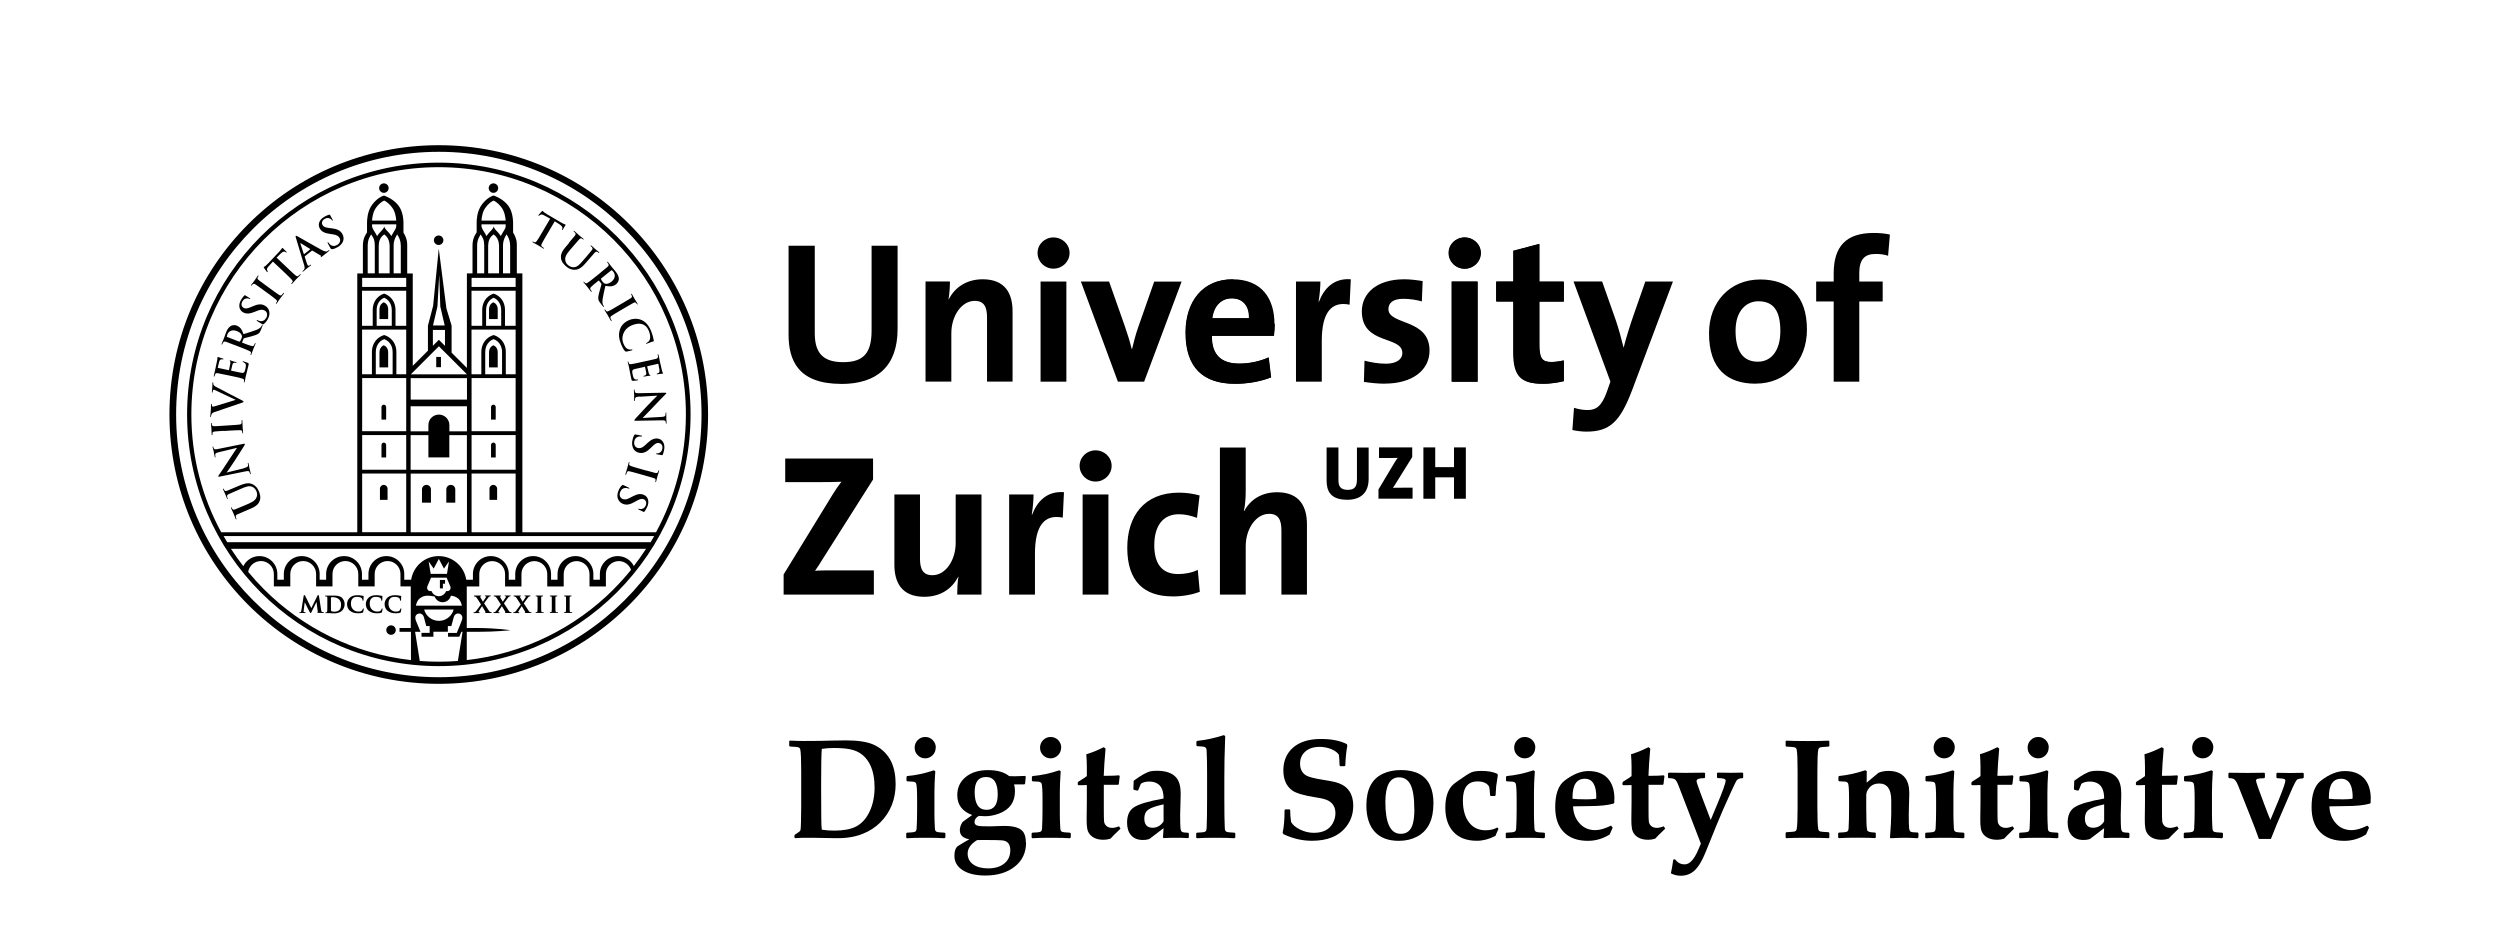 <?xml version="1.0" encoding="UTF-8"?><svg id="Ebene_1" xmlns="http://www.w3.org/2000/svg" viewBox="0 0 374 140"><path d="m133.99,117.23c0,2.33-.76,4.26-2.28,5.79-.74.75-1.64,1.33-2.7,1.74-1.13.45-2.46.66-3.97.63l-3.64-.06c-.99-.01-1.81,0-2.45.06l-.1-.1v-.29l.05-.12c.51-.32.78-.53.82-.61.06-.12.1-.58.11-1.37l.03-2.31v-5.23c0-1.64-.04-2.7-.13-3.2-.03-.2-.15-.33-.35-.38-.1-.03-.5-.06-1.21-.1l-.1-.1v-.7l.1-.09c.73.04,1.42.06,2.08.06,1.6,0,3.04-.02,4.33-.06.64-.02,1.28-.03,1.93-.03,1.79,0,3.16.2,4.11.61,1.04.45,1.86,1.15,2.45,2.1.6.98.91,2.24.91,3.76Zm-3.16.5c0-1.9-.46-3.37-1.38-4.39-.48-.54-1.08-.91-1.8-1.13-.69-.21-1.65-.31-2.88-.31-.64,0-1.25.04-1.83.13-.07.77-.1,2.63-.1,5.59l.02,4.5c0,1,.03,1.67.08,2,.6.1,1.22.14,1.86.14,1.37,0,2.45-.2,3.24-.6.85-.43,1.53-1.17,2.03-2.21.52-1.07.77-2.32.77-3.73Z"/><path d="m141.4,125.3l-.1.1c-.65-.05-1.59-.07-2.82-.07s-2.17.02-2.81.07l-.1-.1v-.63l.1-.1c.66-.02,1.07-.07,1.23-.15.14-.06.21-.23.23-.5.05-.89.07-1.85.07-2.88v-1.47c0-1.33-.05-2.12-.15-2.37-.06-.14-.2-.22-.44-.26-.08-.01-.38-.03-.9-.05l-.1-.1v-.58l.1-.11c1.32-.12,2.65-.4,3.99-.86l.22.13c-.09,1.25-.13,2.31-.13,3.17v3.29c0,.5.02,1.2.07,2.09.01.27.09.43.23.5.16.08.57.13,1.23.15l.11.1v.63Zm-1.42-13.45c0,.44-.15.82-.46,1.13-.31.31-.68.47-1.11.47s-.81-.16-1.12-.47c-.31-.31-.46-.69-.46-1.13s.16-.83.47-1.14c.31-.31.69-.46,1.12-.46s.8.15,1.11.46c.31.31.47.69.47,1.14Z"/><path d="m153.5,126.04c0,1.51-.56,2.71-1.69,3.6-1.12.89-2.59,1.34-4.41,1.34-1.42,0-2.55-.27-3.38-.8-.83-.53-1.24-1.25-1.24-2.15,0-.61.13-1.06.4-1.37.03-.04.39-.26,1.09-.68.34-.2.58-.34.74-.42-.95-.17-1.42-.62-1.42-1.37,0-.4.14-.8.41-1.22.02-.03.21-.17.56-.41.17-.12.46-.33.88-.63-1.48-.54-2.23-1.53-2.23-2.98,0-1.12.42-2.02,1.26-2.71s1.96-1.03,3.35-1.03,2.4.3,3.16.9c.43.02.71.03.83.02.34-.01.85-.03,1.53-.05l.12.11-.11,1.06-.11.1h-1.53c.09.33.13.67.13,1.01,0,1.64-.79,2.75-2.38,3.35-.71.27-1.42.4-2.11.4-.23,0-.54-.02-.91-.05-.43.23-.65.54-.65.92,0,.35.25.55.75.6.29.03.77.04,1.44.04.21,0,.58,0,1.11-.03.53-.02.92-.03,1.17-.03,1.55,0,2.52.34,2.9,1.03.21.37.31.85.31,1.44Zm-2.36,1.18c0-.75-.26-1.22-.78-1.41-.22-.08-.66-.13-1.32-.13l-1.96-.02c-.22,0-.52,0-.91.02-.94.58-1.41,1.25-1.41,2.01,0,.69.28,1.24.83,1.63s1.3.59,2.24.59c1,0,1.81-.24,2.41-.73.6-.48.9-1.14.9-1.96Zm-1.88-8.38c0-1.73-.58-2.6-1.74-2.6s-1.71.75-1.71,2.25c0,1.77.59,2.66,1.78,2.66,1.11,0,1.67-.77,1.67-2.31Z"/><path d="m160.16,125.3l-.1.1c-.65-.05-1.59-.07-2.82-.07s-2.17.02-2.81.07l-.1-.1v-.63l.1-.1c.66-.02,1.07-.07,1.23-.15.14-.06.21-.23.23-.5.05-.89.07-1.85.07-2.88v-1.47c0-1.33-.05-2.12-.15-2.37-.06-.14-.2-.22-.44-.26-.08-.01-.38-.03-.9-.05l-.1-.1v-.58l.1-.11c1.32-.12,2.65-.4,3.99-.86l.22.13c-.09,1.25-.13,2.31-.13,3.17v3.29c0,.5.02,1.2.07,2.09.01.27.09.43.23.5.16.08.57.13,1.23.15l.11.1v.63Zm-1.42-13.45c0,.44-.15.82-.46,1.13-.31.31-.68.47-1.11.47s-.81-.16-1.12-.47c-.31-.31-.46-.69-.46-1.13s.16-.83.47-1.14c.31-.31.69-.46,1.12-.46s.8.15,1.11.46c.31.31.47.69.47,1.14Z"/><path d="m167.61,123.98c-.05.06-.2.2-.44.43-.41.38-.75.74-1.04,1.05-.34.11-.68.17-1.02.17-.96,0-1.65-.28-2.09-.83-.19-.24-.31-.52-.37-.83-.07-.38-.1-.87-.09-1.48l.03-2.46v-2.58h-.28l-.55.02h-.42l-.11-.09v-.27l.08-.16c.12-.08.32-.21.58-.37.31-.19.54-.35.7-.48v-1.4c0-.58-.03-1.2-.08-1.86.52-.16.93-.31,1.25-.44.32-.13.77-.33,1.36-.62l.27.21c-.08.85-.14,1.62-.18,2.29l-.09,1.78h.34c.75,0,1.4-.02,1.94-.07l.11.11-.14,1.21-.1.1h-2.14v3.49c0,1.12.01,1.78.04,1.98.03.29.16.52.37.7.21.18.49.27.85.27.28,0,.62-.08,1.02-.23l.23.37Z"/><path d="m177.85,125.27l-.11.11c-.58-.04-1.24-.05-1.99-.05-.58,0-1.14.02-1.68.05l-.09-.11.09-1.38-2,1.53c-.16.12-.39.19-.68.22-.12.01-.25.02-.41.02-.76,0-1.35-.23-1.76-.69s-.61-1.1-.61-1.91c0-1.07.34-1.83,1.02-2.28.74-.49,2.22-.93,4.44-1.32,0-1.09-.29-1.82-.87-2.2-.35-.23-.77-.34-1.26-.34-.54,0-.96.11-1.27.33l-.39.96-.13.07-.53-.12-.07-.14.05-1.22c1.13-.84,1.99-1.31,2.56-1.42.24-.05.55-.07.94-.07,1.35,0,2.32.35,2.9,1.06.42.52.63,1.31.63,2.37,0,.26-.01.68-.03,1.26-.03.96-.05,1.6-.05,1.93,0,1.04.02,1.7.05,1.98.03.29.11.47.24.54.13.08.43.12.91.13l.1.11v.58Zm-3.78-2.4v-2.54c-1.13.25-1.9.51-2.29.8-.4.29-.59.72-.59,1.3,0,.93.41,1.4,1.23,1.4.69,0,1.25-.32,1.66-.97Z"/><path d="m184.78,125.3l-.1.1c-.65-.05-1.59-.07-2.82-.07s-2.17.02-2.81.07l-.1-.1v-.63l.1-.1c.66-.02,1.07-.07,1.23-.15.14-.06.21-.23.23-.5.05-.89.07-2.46.07-4.69v-3.45c0-1.44-.02-2.61-.07-3.5-.01-.25-.09-.42-.23-.5-.14-.08-.54-.13-1.2-.15l-.1-.11v-.57l.1-.11c1.33-.14,2.66-.43,3.99-.86l.22.12c0,.19-.01.53-.03,1.02-.07,1.64-.1,3.46-.1,5.45v2.66c0,2.23.02,3.8.07,4.69.01.27.09.43.23.5.16.08.57.13,1.23.15l.11.1v.63Z"/><path d="m202.44,120.57c0,1.13-.32,2.13-.97,3-.56.76-1.3,1.33-2.22,1.7-.84.34-1.84.51-3,.51-1.44,0-2.86-.33-4.25-.99l-.12-.23c.19-.79.29-1.91.29-3.37l.1-.1h.66l.09.1v.24c0,.38.04.89.12,1.53.25.44.69.82,1.33,1.13.67.33,1.36.5,2.08.5,1.36,0,2.3-.47,2.83-1.42.27-.49.4-.99.4-1.52,0-.88-.37-1.51-1.1-1.89-.36-.19-.95-.34-1.76-.46-1.83-.28-3.04-.64-3.62-1.06-.87-.65-1.31-1.65-1.31-3s.47-2.53,1.42-3.37c1-.88,2.4-1.32,4.18-1.32,1.61,0,2.91.26,3.9.77l.07.25c-.16.82-.26,1.8-.3,2.95l-.11.1h-.65l-.1-.1c-.02-.83-.06-1.36-.1-1.61-.21-.32-.58-.6-1.11-.83-.56-.23-1.15-.35-1.76-.35-.92,0-1.65.24-2.19.73-.5.46-.75,1.05-.75,1.78,0,.79.29,1.37.86,1.74.37.24,1.25.47,2.63.69.14.02.55.09,1.21.21.41.07.78.17,1.12.3.69.26,1.22.66,1.57,1.2.38.58.57,1.31.57,2.19Z"/><path d="m214.44,120.22c0,2.43-.82,4.08-2.45,4.94-.8.42-1.71.63-2.73.63-1.58,0-2.79-.46-3.61-1.37s-1.24-2.22-1.24-3.93c0-2.36.8-3.93,2.41-4.71.79-.38,1.71-.58,2.75-.58,2.19,0,3.65.76,4.36,2.28.34.73.52,1.64.52,2.74Zm-2.86.85c0-1.71-.19-2.94-.56-3.67-.37-.74-.95-1.11-1.72-1.11-1.37,0-2.05,1.23-2.05,3.7,0,3.17.77,4.75,2.3,4.75.96,0,1.56-.53,1.83-1.58.14-.55.21-1.25.21-2.09Z"/><path d="m224.16,124.03l-.45,1.02c-.93.49-1.86.73-2.76.73-1.53,0-2.7-.44-3.51-1.32-.81-.88-1.22-2.09-1.22-3.62,0-1.42.31-2.49.94-3.23.17-.21.5-.48.98-.81.99-.7,1.65-1.12,1.99-1.26.33-.14.84-.21,1.53-.21.93,0,1.71.14,2.32.42l.1.19c0,.09-.06.41-.14.96l-.11.7c-.02.12-.05.58-.09,1.38l-.1.1h-.62l-.1-.1c-.04-.61-.09-1.04-.14-1.28-.3-.54-.88-.8-1.74-.8-1.46,0-2.19.94-2.19,2.83,0,1.37.29,2.46.88,3.25.6.82,1.44,1.23,2.53,1.23.66,0,1.24-.14,1.74-.42l.2.24Z"/><path d="m231.09,125.3l-.1.1c-.65-.05-1.59-.07-2.82-.07s-2.17.02-2.81.07l-.1-.1v-.63l.1-.1c.66-.02,1.07-.07,1.23-.15.14-.06.21-.23.23-.5.05-.89.07-1.85.07-2.88v-1.47c0-1.33-.05-2.12-.15-2.37-.06-.14-.2-.22-.44-.26-.08-.01-.38-.03-.9-.05l-.1-.1v-.58l.1-.11c1.32-.12,2.65-.4,3.99-.86l.22.13c-.09,1.25-.13,2.31-.13,3.17v3.29c0,.5.02,1.2.07,2.09.01.27.09.43.23.5.16.08.57.13,1.23.15l.11.1v.63Zm-1.42-13.45c0,.44-.16.82-.46,1.13-.31.31-.68.47-1.11.47s-.81-.16-1.12-.47c-.31-.31-.46-.69-.46-1.13s.16-.83.47-1.14c.31-.31.69-.46,1.12-.46s.79.15,1.11.46c.31.31.47.69.47,1.14Z"/><path d="m241.5,119.55c0,.12,0,.29,0,.53l-.11.14c-.91.25-2.11.37-3.61.37-.27,0-.67,0-1.22.02s-.95.02-1.23.02c.04,1.01.35,1.84.94,2.5.61.71,1.41,1.06,2.39,1.06.66,0,1.44-.23,2.35-.68l.25.3-.45,1.02c-1,.64-2.09.96-3.27.96-1.55,0-2.75-.44-3.6-1.31-.86-.87-1.28-2.12-1.28-3.73,0-1.92.46-3.23,1.37-3.94,1.26-.98,2.46-1.46,3.6-1.46,1.23,0,2.18.35,2.86,1.06.69.73,1.03,1.78,1.03,3.14Zm-2.69-.27c0-1.86-.58-2.78-1.73-2.78-1.22,0-1.83.92-1.83,2.76v.23c.4.06,1.11.09,2.12.09.53,0,1-.03,1.42-.09,0-.1,0-.17,0-.21Z"/><path d="m249.1,123.98c-.05.06-.2.2-.44.43-.41.38-.75.74-1.04,1.05-.34.11-.68.17-1.02.17-.96,0-1.65-.28-2.09-.83-.19-.24-.31-.52-.37-.83-.07-.38-.1-.87-.09-1.48l.03-2.46v-2.58h-.28l-.55.02h-.42l-.11-.09v-.27l.08-.16c.12-.08.32-.21.58-.37.31-.19.54-.35.7-.48v-1.4c0-.58-.03-1.2-.08-1.86.51-.16.93-.31,1.25-.44s.77-.33,1.36-.62l.27.21c-.08.85-.14,1.62-.18,2.29l-.09,1.78h.34c.75,0,1.39-.02,1.94-.07l.11.11-.14,1.21-.1.1h-2.14v3.49c0,1.12.01,1.78.04,1.98.04.29.16.52.37.7s.49.27.85.27c.28,0,.62-.08,1.02-.23l.23.37Z"/><path d="m260.78,116.33l-.09.09c-.45,0-.76.13-.93.39-.09.15-.33.66-.73,1.51-.9,1.96-1.65,3.67-2.24,5.13l-1.66,4.1c-.51,1.27-1.07,2.17-1.66,2.71-.56.5-1.24.75-2.04.75-.51,0-1-.12-1.47-.36.12-.49.24-1.17.36-2.05l.27-.05c.36.51.84.76,1.45.76.72,0,1.38-.71,1.99-2.11l.42-.99-3.34-8.68c-.19-.5-.37-.81-.53-.93-.16-.12-.48-.18-.95-.19l-.1-.1v-.62l.11-.1c.44.02,1.28.03,2.53.03,1.16,0,2.09-.01,2.81-.03l.1.1v.62l-.1.1c-.78,0-1.17.14-1.17.42,0,.12.03.28.1.45.11.32.28.79.5,1.41l1.51,3.98.91-2.18c.89-2.12,1.33-3.36,1.33-3.72,0-.25-.4-.37-1.2-.37l-.1-.1v-.62l.11-.1c.4.02,1.07.03,2.02.03.54,0,1.1-.01,1.68-.03l.11.1v.63Z"/><path d="m273.67,125.29l-.09.1c-.69-.04-1.75-.06-3.19-.06s-2.49.02-3.17.06l-.09-.1v-.69l.1-.1c.7-.04,1.1-.08,1.21-.1.2-.05.32-.18.35-.38.09-.5.13-1.56.13-3.2v-5.45c0-1.64-.04-2.7-.13-3.2-.04-.2-.15-.33-.35-.38-.1-.03-.51-.06-1.21-.1l-.1-.1v-.7l.1-.09c.66.04,1.72.06,3.17.06s2.5-.02,3.17-.06l.1.09v.7l-.1.1c-.7.04-1.1.08-1.21.1-.2.06-.32.18-.35.38-.09.5-.13,1.56-.13,3.2v5.45c0,1.64.04,2.7.13,3.2.03.2.15.33.35.38.1.03.5.06,1.21.1l.1.1v.69Z"/><path d="m286.96,125.29l-.1.11c-.76-.05-1.39-.07-1.92-.07-.48,0-1.18.02-2.1.07l-.1-.1c.12-1.53.19-2.71.19-3.55v-2.02c0-1.68-.61-2.52-1.81-2.52-.63,0-1.13.22-1.48.65-.3.36-.45.73-.45,1.1v1.93c0,1.78.04,2.87.13,3.28.05.24.45.37,1.2.38l.1.1v.63l-.1.1c-.58-.04-1.46-.06-2.62-.06-1.23,0-2.17.02-2.81.07l-.1-.1v-.63l.1-.1c.66-.02,1.07-.07,1.23-.15.14-.06.21-.23.23-.5.05-.89.07-1.85.07-2.88v-1.47c0-1.37-.05-2.17-.15-2.37-.07-.14-.22-.22-.44-.26-.08-.01-.38-.03-.9-.05l-.1-.1v-.58l.1-.11c1.24-.12,2.54-.4,3.91-.86l.23.13-.02,1.73,1.77-1.48c.45-.19.95-.28,1.5-.28,1.09,0,1.91.33,2.45.99.44.54.66,1.32.66,2.36,0,.12-.01.59-.04,1.43-.03.84-.04,1.44-.04,1.79,0,1.04.02,1.7.05,1.98s.11.47.24.54c.12.08.48.12,1.07.13l.09.1v.61Z"/><path d="m293.84,125.3l-.1.1c-.65-.05-1.59-.07-2.82-.07s-2.17.02-2.81.07l-.1-.1v-.63l.1-.1c.66-.02,1.07-.07,1.23-.15.14-.06.21-.23.23-.5.05-.89.07-1.85.07-2.88v-1.47c0-1.33-.05-2.12-.15-2.37-.06-.14-.2-.22-.44-.26-.08-.01-.38-.03-.9-.05l-.1-.1v-.58l.1-.11c1.32-.12,2.65-.4,3.99-.86l.22.13c-.09,1.25-.13,2.31-.13,3.17v3.29c0,.5.02,1.2.07,2.09.01.27.09.43.23.5.16.08.57.13,1.23.15l.11.1v.63Zm-1.42-13.45c0,.44-.16.82-.46,1.13-.31.31-.68.47-1.11.47s-.81-.16-1.12-.47c-.31-.31-.46-.69-.46-1.13s.16-.83.47-1.14c.31-.31.69-.46,1.12-.46s.79.15,1.11.46c.31.31.47.69.47,1.14Z"/><path d="m301.3,123.98c-.05.06-.2.2-.44.43-.41.38-.75.74-1.04,1.05-.34.11-.68.17-1.02.17-.96,0-1.65-.28-2.09-.83-.19-.24-.31-.52-.37-.83-.07-.38-.1-.87-.09-1.48l.03-2.46v-2.58h-.28l-.55.02h-.42l-.11-.09v-.27l.08-.16c.12-.08.32-.21.58-.37.31-.19.54-.35.7-.48v-1.4c0-.58-.03-1.2-.08-1.86.51-.16.93-.31,1.25-.44s.77-.33,1.36-.62l.27.21c-.08.85-.14,1.62-.18,2.29l-.09,1.78h.34c.75,0,1.39-.02,1.94-.07l.11.11-.14,1.21-.1.1h-2.14v3.49c0,1.12.01,1.78.04,1.98.04.29.16.52.37.7s.49.27.85.27c.28,0,.62-.08,1.02-.23l.23.37Z"/><path d="m307.9,125.3l-.1.1c-.65-.05-1.59-.07-2.82-.07s-2.17.02-2.81.07l-.1-.1v-.63l.1-.1c.66-.02,1.07-.07,1.23-.15.14-.06.21-.23.23-.5.05-.89.07-1.85.07-2.88v-1.47c0-1.33-.05-2.12-.15-2.37-.06-.14-.2-.22-.44-.26-.08-.01-.38-.03-.9-.05l-.1-.1v-.58l.1-.11c1.32-.12,2.65-.4,3.99-.86l.22.13c-.09,1.25-.13,2.31-.13,3.17v3.29c0,.5.02,1.2.07,2.09.01.27.09.43.23.5.16.08.57.13,1.23.15l.11.1v.63Zm-1.42-13.45c0,.44-.16.82-.46,1.13-.31.31-.68.47-1.11.47s-.81-.16-1.12-.47c-.31-.31-.46-.69-.46-1.13s.16-.83.47-1.14c.31-.31.69-.46,1.12-.46s.79.15,1.11.46c.31.31.47.69.47,1.14Z"/><path d="m318.56,125.27l-.11.11c-.58-.04-1.24-.05-1.99-.05-.58,0-1.14.02-1.68.05l-.09-.11.09-1.38-2,1.53c-.16.12-.38.19-.68.22-.12.01-.25.02-.41.02-.76,0-1.35-.23-1.76-.69-.41-.46-.61-1.1-.61-1.91,0-1.07.34-1.83,1.02-2.28.73-.49,2.22-.93,4.44-1.32,0-1.09-.29-1.82-.87-2.2-.35-.23-.77-.34-1.26-.34-.54,0-.96.11-1.27.33l-.39.96-.13.07-.53-.12-.07-.14.05-1.22c1.13-.84,1.99-1.31,2.56-1.42.24-.05.55-.07.94-.07,1.35,0,2.32.35,2.9,1.06.42.52.63,1.31.63,2.37,0,.26,0,.68-.03,1.26-.03.96-.05,1.6-.05,1.93,0,1.04.02,1.7.05,1.98.04.29.12.47.24.54.13.08.43.12.91.13l.1.11v.58Zm-3.78-2.4v-2.54c-1.13.25-1.9.51-2.29.8-.39.29-.59.72-.59,1.3,0,.93.41,1.4,1.23,1.4.69,0,1.25-.32,1.66-.97Z"/><path d="m325.91,123.98c-.05.06-.2.2-.44.43-.41.38-.75.74-1.04,1.05-.34.11-.68.17-1.02.17-.96,0-1.65-.28-2.09-.83-.19-.24-.31-.52-.37-.83-.07-.38-.1-.87-.09-1.48l.03-2.46v-2.58h-.28l-.55.02h-.42l-.11-.09v-.27l.08-.16c.12-.08.32-.21.58-.37.31-.19.54-.35.7-.48v-1.4c0-.58-.03-1.2-.08-1.86.51-.16.93-.31,1.25-.44s.77-.33,1.36-.62l.27.21c-.08.85-.14,1.62-.18,2.29l-.09,1.78h.34c.75,0,1.39-.02,1.94-.07l.11.11-.14,1.21-.1.1h-2.14v3.49c0,1.12.01,1.78.04,1.98.04.29.16.52.37.7s.49.27.85.27c.28,0,.62-.08,1.02-.23l.23.37Z"/><path d="m332.52,125.3l-.1.1c-.65-.05-1.59-.07-2.82-.07s-2.17.02-2.81.07l-.1-.1v-.63l.1-.1c.66-.02,1.07-.07,1.23-.15.14-.06.21-.23.23-.5.05-.89.07-1.85.07-2.88v-1.47c0-1.33-.05-2.12-.15-2.37-.06-.14-.2-.22-.44-.26-.08-.01-.38-.03-.9-.05l-.1-.1v-.58l.1-.11c1.32-.12,2.65-.4,3.99-.86l.22.13c-.09,1.25-.13,2.31-.13,3.17v3.29c0,.5.02,1.2.07,2.09.01.27.09.43.23.5.16.08.57.13,1.23.15l.11.1v.63Zm-1.42-13.45c0,.44-.16.82-.46,1.13-.31.31-.68.47-1.11.47s-.81-.16-1.12-.47c-.31-.31-.46-.69-.46-1.13s.16-.83.47-1.14c.31-.31.69-.46,1.12-.46s.79.15,1.11.46c.31.31.47.69.47,1.14Z"/><path d="m344.63,116.33l-.1.11c-.42.03-.69.08-.82.15-.1.05-.21.21-.35.45-.14.25-.4.8-.77,1.67l-1.97,4.57c-.07.17-.36.9-.89,2.22h-1.8c-.39-1.08-.8-2.2-1.26-3.33-.72-1.81-1.34-3.36-1.85-4.66-.23-.58-.47-.91-.73-1.01-.15-.05-.35-.09-.61-.09l-.11-.11v-.6l.11-.1c.63.02,1.55.03,2.75.03,1.06,0,1.89-.01,2.49-.03l.11.1v.61l-.11.11c-.51.01-.84.04-.99.09-.15.05-.23.14-.23.28,0,.19.42,1.4,1.27,3.63.45,1.19.74,1.93.88,2.24.44-1.03.86-2.04,1.26-3.03.65-1.61.98-2.56.98-2.83,0-.14-.07-.24-.21-.28-.14-.04-.48-.08-1.02-.1l-.11-.1v-.61l.11-.1c.53.02,1.15.03,1.88.03.78,0,1.44-.01,2-.03l.1.1v.63Z"/><path d="m354.65,119.55c0,.12,0,.29,0,.53l-.11.14c-.91.25-2.11.37-3.61.37-.27,0-.67,0-1.22.02s-.95.02-1.23.02c.04,1.01.35,1.84.94,2.5.61.71,1.41,1.06,2.39,1.06.66,0,1.44-.23,2.35-.68l.25.3-.45,1.02c-1,.64-2.09.96-3.27.96-1.55,0-2.75-.44-3.6-1.31-.86-.87-1.28-2.12-1.28-3.73,0-1.92.46-3.23,1.37-3.94,1.26-.98,2.46-1.46,3.6-1.46,1.23,0,2.18.35,2.86,1.06.69.73,1.03,1.78,1.03,3.14Zm-2.69-.27c0-1.86-.58-2.78-1.73-2.78-1.22,0-1.83.92-1.83,2.76v.23c.4.06,1.11.09,2.12.09.53,0,1-.03,1.42-.09,0-.1,0-.17,0-.21Z"/><path d="m117.23,88.95v-3.01l7.32-11.94c.42-.69.84-1.3,1.33-1.93-.72.03-1.69.06-3.71.06h-4.7v-3.53h13.14v3.13l-7.75,12.24c-.3.48-.57.93-.93,1.42.51-.06,1.9-.06,4.4-.06h4.4v3.62h-13.5Zm25.97,0c0-.69.03-1.87.18-2.65l-.03-.03c-.9,1.78-2.62,3.01-5.09,3.01-3.38,0-4.46-2.17-4.46-4.79v-10.52h3.83v9.58c0,1.57.42,2.5,1.87,2.5,1.96,0,3.47-2.23,3.47-4.85v-7.23h3.86v14.98h-3.62Zm15.79-11.51c-2.77-.57-4.16,1.24-4.16,5.39v6.12h-3.86v-14.98h3.65c0,.75-.09,1.96-.27,3.01h.06c.72-1.9,2.17-3.56,4.76-3.35l-.18,3.8Zm4.9-5.4c-1.33,0-2.38-1.06-2.38-2.35s1.06-2.32,2.38-2.32,2.41,1.02,2.41,2.32-1.08,2.35-2.41,2.35Zm-1.93,16.91v-14.98h3.86v14.98h-3.86Zm13.43.27c-4.16,0-6.75-2.17-6.75-7.26,0-4.67,2.44-8.26,7.75-8.26,1.03,0,2.11.15,3.07.42l-.39,3.35c-.81-.3-1.75-.54-2.71-.54-2.44,0-3.68,1.81-3.68,4.64,0,2.56.99,4.31,3.56,4.31,1.02,0,2.14-.21,2.95-.63l.3,3.29c-1.03.39-2.5.69-4.1.69Zm16.31-.27v-9.58c0-1.57-.42-2.5-1.84-2.5-1.96,0-3.5,2.23-3.5,4.85v7.23h-3.86v-22h3.86v6.42c0,.91-.06,2.17-.27,3.04l.06.03c.88-1.69,2.59-2.8,4.91-2.8,3.37,0,4.46,2.17,4.46,4.79v10.52h-3.83Zm9.79-14.19c-2.44,0-3.03-1.32-3.03-2.85v-4.97h1.77v4.87c0,.9.28,1.47,1.38,1.47,1,0,1.39-.42,1.39-1.57v-4.76h1.75v4.66c0,2.16-1.22,3.16-3.25,3.16Zm4.73-.15v-1.39l2.47-4.13c.12-.2.26-.4.41-.59-.2.01-.46.02-1.21.02h-1.59v-1.59h4.97v1.44l-2.6,4.18c-.09.15-.18.27-.29.43.15-.02.58-.02,1.49-.02h1.45v1.64h-5.09Zm11.3,0v-3.2h-2.81v3.2h-1.77v-7.68h1.77v2.95h2.81v-2.95h1.77v7.68h-1.77Zm-91.68-17.18c-6.42,0-7.87-3.5-7.87-7.38v-13.29h3.92v13.05c0,2.56.84,4.37,4.22,4.37,3.01,0,4.28-1.27,4.28-4.73v-12.69h3.89v12.45c0,5.58-3.07,8.23-8.44,8.23Zm21.82-.33v-9.59c0-1.57-.42-2.5-1.84-2.5-1.96,0-3.5,2.23-3.5,4.85v7.23h-3.86v-14.98h3.65c0,.69-.06,1.87-.21,2.65l.03.03c.9-1.78,2.65-3.01,5.09-3.01,3.38,0,4.46,2.17,4.46,4.79v10.52h-3.83Zm9.94-16.91c-1.33,0-2.38-1.05-2.38-2.35s1.06-2.32,2.38-2.32,2.41,1.02,2.41,2.32-1.08,2.35-2.41,2.35Zm-1.93,16.91v-14.98h3.86v14.98h-3.86Zm15.49,0h-3.92l-5.54-14.98h4.22l2.38,6.75c.36,1.02.73,2.23,1,3.32h.06c.24-1.02.54-2.17.9-3.19l2.41-6.87h4.1l-5.61,14.98Zm19.38-6.87h-9.28c-.03,2.8,1.36,4.16,4.13,4.16,1.48,0,3.07-.33,4.37-.93l.36,2.98c-1.6.63-3.5.96-5.37.96-4.76,0-7.41-2.38-7.41-7.66,0-4.58,2.53-7.96,7.02-7.96s6.3,2.98,6.3,6.69c0,.51-.03,1.11-.12,1.75Zm-6.3-5.61c-1.6,0-2.71,1.18-2.92,2.98h5.51c.06-1.87-.96-2.98-2.59-2.98Zm17.66.96c-2.77-.57-4.16,1.24-4.16,5.4v6.12h-3.86v-14.98h3.65c0,.75-.09,1.96-.27,3.01h.06c.72-1.9,2.17-3.56,4.76-3.35l-.18,3.8Zm5.28,11.82c-1.09,0-2.17-.12-3.14-.27l.09-3.17c.93.24,2.08.45,3.22.45,1.48,0,2.44-.6,2.44-1.6,0-2.65-6.06-1.15-6.06-6.24,0-2.62,2.14-4.79,6.36-4.79.87,0,1.84.12,2.74.27l-.12,3.04c-.84-.24-1.84-.39-2.77-.39-1.51,0-2.23.6-2.23,1.54,0,2.44,6.15,1.36,6.15,6.21,0,2.95-2.59,4.94-6.69,4.94Zm11.9-17.21c-1.33,0-2.38-1.05-2.38-2.35s1.06-2.32,2.38-2.32,2.41,1.02,2.41,2.32-1.08,2.35-2.41,2.35Zm-1.93,16.91v-14.98h3.86v14.98h-3.86Zm13.59.3c-3.31,0-4.37-1.21-4.37-4.7v-7.6h-2.56v-2.98h2.56v-4.61l3.86-1.02v5.64h3.65v2.98h-3.65v6.57c0,1.93.45,2.47,1.78,2.47.63,0,1.33-.09,1.87-.24v3.11c-.96.24-2.08.39-3.14.39Zm13.38,1.08c-1.78,4.67-3.35,6.09-6.78,6.09-.66,0-1.48-.09-2.11-.24l.24-3.32c.69.21,1.33.33,2.05.33,1.27,0,2.11-.57,2.89-2.8l.51-1.45-5.52-14.98h4.28l2.02,5.73c.45,1.3.84,2.77,1.18,4.13h.03c.33-1.36.96-3.35,1.45-4.76l1.78-5.09h4.13l-6.15,16.37Zm18.54-1.08c-4.25,0-6.99-2.2-6.99-7.54,0-4.67,3.11-8.05,7.66-8.05,4.25,0,6.99,2.35,6.99,7.5,0,4.7-3.16,8.08-7.65,8.08Zm.39-12.33c-1.72,0-3.41,1.33-3.41,4.4s1.11,4.64,3.35,4.64c1.9,0,3.35-1.54,3.35-4.58s-1.02-4.46-3.28-4.46Zm19.41-6.81c-.6-.21-1.3-.27-1.87-.27-1.69,0-2.44.87-2.44,2.86v1.27h3.5v2.98h-3.5v12h-3.83v-12h-2.62v-2.98h2.62v-1.21c0-4.07,1.87-6.06,5.97-6.06.81,0,1.66.06,2.44.24l-.27,3.16Z"/><path d="m36.71,76.43c-.87.37-1.03.44-1.21.53-.19.09-.26.18-.22.39,0,.05.04.15.08.23.03.06.03.1-.01.12-.04.02-.07-.02-.11-.1-.13-.3-.27-.67-.34-.85-.06-.14-.23-.49-.32-.7-.04-.09-.04-.13,0-.15.04-.02.07.01.09.07.03.06.05.09.09.16.1.14.21.15.42.07.19-.07.35-.14,1.22-.51l.8-.34c.83-.36,1.11-.68,1.22-1.06.1-.35.01-.62-.07-.82-.11-.25-.32-.53-.65-.66-.45-.18-.98.02-1.57.28l-.72.31c-.87.38-1.04.44-1.21.53-.19.1-.26.18-.22.39,0,.05.04.15.07.22.03.06.03.1,0,.12-.04.02-.07-.02-.1-.1-.12-.29-.26-.66-.27-.67-.03-.07-.2-.42-.3-.65-.04-.08-.04-.13,0-.14.04-.02.07.01.1.08.03.06.05.1.09.16.09.14.21.15.42.07.19-.07.35-.14,1.22-.51l.61-.26c.64-.27,1.34-.5,1.96-.2.53.26.77.65.93,1.02.13.31.35.86.15,1.45-.14.41-.47.81-1.3,1.16l-.84.36Zm-.24-6.39c.47-.12.61-.23.63-.36.01-.11,0-.23-.03-.33-.01-.07-.01-.11.03-.11.05,0,.07.04.09.13.09.4.12.65.15.76.01.06.09.34.16.66.02.08.02.14-.03.15-.04,0-.06-.03-.07-.09-.02-.08-.05-.19-.09-.27-.08-.15-.27-.13-.8-.02l-3.63.74c-.12.03-.21.03-.23-.03-.01-.07.05-.14.14-.27.06-.09.86-1.24,1.55-2.32.32-.51,1.02-1.52,1.1-1.65v-.03s-2.74.66-2.74.66c-.37.09-.48.17-.5.33-.02.1.02.25.03.33.02.07,0,.1-.03.11-.05.01-.07-.06-.09-.15-.07-.32-.12-.61-.14-.74-.02-.07-.08-.3-.15-.6-.02-.08-.02-.14.02-.15.04,0,.06.02.08.1.01.06.02.11.06.18.09.16.23.18.57.11l3.87-.78c.13-.03.19-.02.21.04.01.07-.04.16-.09.24-.28.46-.91,1.42-1.4,2.2-.51.81-1.13,1.66-1.22,1.79v.02s2.56-.63,2.56-.63Zm-3.02-5.59c-.95.06-1.12.07-1.32.1-.21.03-.31.09-.34.23-.01.07-.02.15-.01.23,0,.06,0,.1-.06.1-.04,0-.05-.05-.06-.15-.01-.24-.02-.63-.03-.81,0-.16-.05-.52-.07-.76,0-.08,0-.13.04-.13.05,0,.06.03.07.1,0,.06.01.11.03.19.04.17.15.21.37.21.2,0,.37,0,1.32-.07l1.1-.07c.61-.04,1.1-.07,1.37-.11.17-.03.28-.08.29-.27,0-.09.01-.23,0-.32,0-.07.01-.1.04-.1.04,0,.07.05.07.12.03.41.03.81.04.98,0,.14.05.54.07.79,0,.08-.01.13-.05.13-.03,0-.05-.02-.06-.1,0-.09-.02-.17-.04-.22-.03-.12-.14-.16-.32-.16-.26-.01-.76.02-1.36.05l-1.1.07Zm-1.34-2.81c-.35.12-.43.22-.5.44-.03.09-.04.19-.04.24,0,.06-.02.07-.06.07-.05,0-.05-.07-.05-.17.02-.33.06-.69.08-.9.01-.16.01-.46.03-.77,0-.08.02-.14.07-.14.04,0,.05.04.05.1,0,.1,0,.19.03.25.03.05.07.07.13.07.08,0,.26-.04.49-.11l2.9-.89v-.02c-.67-.31-2.63-1.25-3.03-1.43-.08-.04-.17-.07-.23-.07-.05,0-.1.02-.12.07-.03.07-.04.17-.05.25,0,.06-.01.11-.06.1-.05,0-.06-.06-.05-.18.02-.31.06-.57.06-.65,0-.11,0-.4.02-.59,0-.08.02-.13.07-.13.04,0,.05.04.05.1,0,.06-.01.19.06.31.05.08.15.19.54.38.57.28.9.47,1.64.86.89.46,1.55.8,1.85.95.35.19.45.23.44.32,0,.08-.09.11-.4.21l-3.92,1.33Zm1.77-5.54c-.93-.2-1.1-.24-1.3-.27-.21-.03-.32,0-.41.19-.02.05-.05.15-.07.23-.01.07-.03.1-.08.09-.04,0-.05-.05-.03-.15.04-.17.08-.34.11-.49.04-.16.08-.3.09-.38.04-.2.3-1.41.32-1.53.01-.12.02-.22.02-.27,0-.03,0-.07,0-.1,0-.03.03-.03.06-.02.04,0,.11.06.39.13.06.02.33.09.4.12.03.01.06.03.05.08,0,.04-.04.05-.1.04-.04,0-.15-.03-.23-.01-.12.02-.21.06-.31.36-.03.1-.18.74-.21.86,0,.03,0,.05.05.06l1.55.33s.07,0,.08-.03c.03-.13.18-.84.2-.98.02-.15.02-.24-.03-.31-.04-.05-.07-.08-.06-.12,0-.02.02-.04.06-.03.04,0,.13.05.44.15.12.03.36.1.41.11.05.01.12.03.1.08,0,.04-.04.05-.07.04-.06,0-.14-.02-.23-.02-.13,0-.24.07-.31.29-.04.11-.17.72-.2.86,0,.03.02.04.05.05l.48.1c.21.04.77.17.95.2.42.08.54,0,.67-.62.03-.16.09-.42.05-.59s-.15-.28-.39-.37c-.06-.03-.09-.04-.08-.09.01-.05.06-.04.12-.03.14.03.55.17.66.23.15.08.14.13.09.36-.1.46-.18.79-.25,1.05-.07.26-.12.45-.16.63-.01.07-.04.2-.07.35-.03.14-.05.3-.08.42-.02.08-.04.12-.09.11-.03,0-.04-.04-.03-.11.02-.09.02-.17.02-.23,0-.13-.13-.19-.3-.25-.25-.09-.73-.19-1.3-.31l-1.08-.23Zm1.16-4.5c-.89-.34-1.05-.41-1.24-.47-.2-.06-.31-.05-.43.12-.03.04-.07.14-.11.22-.02.06-.05.09-.09.08-.04-.02-.04-.06,0-.15.12-.31.28-.67.33-.79.08-.2.23-.65.3-.83.14-.37.33-.75.67-.98.17-.12.56-.24.95-.09.43.17.76.5,1.01,1.28.85-.27,1.53-.47,2.02-.67.46-.2.6-.42.65-.5.04-.06.06-.11.08-.16.02-.05.04-.06.07-.05.05.02.04.06.02.13l-.21.55c-.13.33-.21.46-.35.58-.23.2-.59.31-1.17.47-.41.11-.91.22-1.03.27-.05.02-.07.05-.08.09l-.21.5s0,.05.03.07l.08.03c.54.21,1,.39,1.26.45.18.05.32.06.41-.1.05-.08.11-.21.13-.28.02-.05.04-.06.07-.05.04.02.04.06.01.14-.13.34-.32.76-.35.85-.04.11-.17.49-.26.72-.03.08-.06.11-.1.09-.03-.01-.04-.04-.01-.11.03-.09.05-.16.06-.22.02-.13-.1-.21-.26-.29-.23-.12-.69-.3-1.23-.51l-1.03-.4Zm.73-.51c.06.03.09.02.12-.01.09-.11.17-.27.23-.42.09-.23.1-.32.06-.45-.06-.22-.26-.5-.74-.68-.83-.32-1.28.14-1.41.48-.06.15-.09.25-.1.32,0,.05.01.07.06.08l1.77.69Zm3.68-2.6c-.09.07-.12.07-.24,0-.3-.17-.61-.38-.7-.43-.08-.05-.13-.1-.1-.15.03-.05.08-.03.12,0,.07.04.2.08.31.11.47.11.8-.13.99-.47.28-.49.08-.92-.21-1.08-.27-.15-.56-.21-1.17.04l-.34.14c-.81.33-1.31.32-1.75.07-.6-.34-.74-1.08-.31-1.84.2-.35.38-.55.5-.67.04-.04.07-.06.11-.04.07.04.22.15.64.39.12.07.15.11.13.15-.02.04-.06.04-.13,0-.05-.03-.23-.1-.44-.06-.15.02-.4.09-.6.44-.23.4-.13.78.19.97.25.14.51.13,1.11-.13l.2-.09c.87-.38,1.38-.4,1.89-.1.32.18.62.51.66,1.05.02.37-.1.7-.27.99-.18.32-.36.54-.59.71Zm-.14-5.17c-.77-.56-.91-.66-1.08-.77-.18-.11-.3-.13-.41-.03-.06.04-.11.11-.15.17-.04.05-.07.07-.11.04-.03-.02-.01-.07.05-.15.14-.19.39-.5.49-.65.09-.13.29-.44.43-.63.05-.07.09-.1.12-.08.04.03.03.07,0,.12-.04.05-.06.09-.1.16-.07.16-.02.26.15.4.15.13.3.23,1.06.79l.89.65c.49.36.89.65,1.12.79.15.08.26.12.39-.02.06-.06.15-.17.21-.24.04-.06.07-.07.1-.05.04.03.02.08-.02.13-.24.33-.49.64-.59.78-.08.12-.3.45-.45.65-.05.07-.09.09-.12.06-.03-.02-.03-.05.02-.11.05-.08.09-.14.11-.2.05-.12,0-.21-.15-.33-.19-.18-.59-.47-1.08-.83l-.89-.65Zm1.54-4.21l-.62.69c-.24.27-.32.4-.28.57.02.11.06.18.09.23.03.04.03.07,0,.1-.03.03-.06.02-.11-.03-.07-.07-.41-.55-.43-.59-.05-.07-.06-.11-.04-.14.03-.04.12-.04.24-.14.14-.12.31-.28.45-.43l1.7-1.8c.14-.15.22-.26.27-.33.05-.08.08-.13.09-.14.03-.03.06-.01.13.05.1.09.4.4.51.51.04.05.06.08.03.11-.03.04-.07.02-.14-.04l-.05-.04c-.13-.1-.37-.1-.76.3l-.55.56,1.86,1.76c.42.4.78.74.99.9.14.11.27.17.41.05.07-.05.17-.15.24-.21.05-.05.08-.06.1-.04.03.03.01.08-.04.13-.28.3-.57.57-.69.7-.1.1-.36.4-.53.59-.06.06-.1.08-.13.05-.02-.02-.02-.05.03-.11.07-.07.11-.13.14-.18.07-.11,0-.23-.13-.37-.17-.2-.53-.54-.95-.94l-1.86-1.76Zm4.75-.77s-.03.04-.01.07l.29.91c.05.16.12.3.16.36.07.09.16.12.32,0l.07-.06c.06-.05.08-.05.1-.02.03.04,0,.07-.04.12-.16.12-.38.28-.53.4-.05.04-.31.27-.57.48-.06.05-.1.06-.13.03-.02-.03-.01-.05.03-.09.04-.04.11-.09.14-.13.2-.21.16-.45.06-.77l-1.22-4.05c-.05-.19-.07-.27-.02-.3.04-.04.11-.01.25.06.33.18,2.71,1.55,3.61,2.04.54.29.73.25.86.19.08-.04.16-.1.22-.14.04-.03.07-.05.09-.01.03.04,0,.08-.19.23-.18.14-.53.42-.93.73-.09.07-.15.11-.18.08-.02-.03-.01-.05.03-.1.03-.04.03-.11-.05-.15l-1.22-.72s-.05-.01-.08,0l-1.09.87Zm.8-1.04s.02-.04,0-.05l-1.4-.86s-.04-.04-.06-.02c-.01.01,0,.04,0,.07l.51,1.56s.03.03.05.02l.9-.72Zm3.25-.04c-.11.01-.14,0-.21-.12-.17-.3-.34-.63-.39-.72-.04-.08-.06-.15-.02-.18.05-.03.08.02.11.06.04.07.13.17.21.25.35.33.76.29,1.09.09.49-.29.53-.76.36-1.04-.16-.26-.38-.46-1.04-.55l-.36-.05c-.87-.11-1.29-.37-1.55-.8-.35-.59-.11-1.31.64-1.75.35-.21.61-.29.77-.33.05-.02.09-.02.11.02.04.07.11.24.36.66.07.12.08.17.04.2-.04.02-.07,0-.11-.06-.03-.05-.15-.2-.35-.27-.14-.05-.39-.12-.74.08-.4.24-.5.61-.31.93.15.25.38.36,1.03.44l.22.02c.94.1,1.39.34,1.7.85.18.31.29.75.05,1.24-.17.33-.44.56-.72.73-.31.18-.58.29-.87.33Zm32.67-4.54l-.82-.45c-.32-.17-.46-.22-.62-.15-.1.05-.17.1-.2.13-.04.04-.07.05-.1.03-.04-.02-.03-.06,0-.12.05-.09.44-.52.48-.55.06-.06.09-.08.13-.06.04.03.07.11.19.2.15.11.35.24.52.34l2.14,1.25c.17.1.3.16.39.19.09.03.14.05.16.06.04.02.02.06-.02.14-.07.11-.3.48-.38.62-.04.05-.07.08-.1.06-.04-.03-.04-.06,0-.14l.03-.06c.07-.15.01-.38-.46-.68l-.67-.42-1.3,2.21c-.29.5-.54.92-.65,1.17-.07.16-.11.3.04.41.07.05.18.14.26.18.06.04.08.07.06.09-.02.04-.07.03-.13,0-.36-.21-.69-.42-.84-.51-.12-.07-.47-.26-.69-.38-.07-.04-.1-.08-.08-.12.02-.03.05-.03.11,0,.08.05.15.08.21.09.12.04.22-.06.33-.2.16-.21.41-.64.7-1.13l1.3-2.21Zm2.82,3.56c.62-.72.73-.85.86-1.01.13-.17.16-.28.03-.45-.03-.04-.11-.12-.17-.17-.05-.04-.07-.08-.04-.11.03-.03.07-.01.14.05.25.22.54.49.68.61.11.1.42.34.6.49.07.06.1.1.07.13-.03.03-.07.02-.11-.02-.05-.05-.08-.07-.15-.1-.15-.09-.26-.04-.41.12-.14.14-.25.28-.87,1l-.57.66c-.59.69-.7,1.1-.63,1.49.06.36.26.57.43.7.21.18.52.33.88.31.49-.04.87-.45,1.29-.94l.51-.59c.62-.72.73-.86.85-1.01.13-.17.16-.28.03-.45-.03-.04-.11-.12-.16-.16-.05-.04-.07-.08-.04-.11.03-.03.07-.01.14.04.24.21.53.48.53.48.06.05.37.29.55.45.07.06.09.09.06.13s-.07.02-.12-.03c-.05-.04-.08-.06-.15-.1-.15-.09-.26-.04-.41.12-.14.14-.25.28-.87,1l-.44.51c-.45.53-.98,1.04-1.68,1.04-.59,0-.97-.24-1.28-.51-.25-.22-.69-.62-.77-1.23-.05-.43.07-.93.66-1.62l.59-.69Zm4.74,4.47c.74-.6.88-.71,1.02-.84.16-.14.2-.24.11-.43-.02-.05-.08-.13-.14-.2-.04-.05-.06-.09-.02-.12.03-.03.07,0,.13.07.21.26.44.58.52.68.13.17.45.52.57.68.25.31.48.66.51,1.06.02.21-.08.61-.4.87-.36.29-.81.41-1.61.24-.2.87-.36,1.56-.43,2.09-.06.5.06.73.11.81.03.06.06.11.09.15.03.04.03.07,0,.09-.04.03-.08,0-.12-.05l-.37-.46c-.22-.27-.29-.41-.33-.6-.06-.3.02-.67.18-1.24.11-.41.26-.9.28-1.02,0-.05,0-.08-.04-.12l-.33-.43s-.04-.03-.07,0l-.07.06c-.45.36-.84.67-1.02.86-.13.13-.21.24-.11.41.05.08.13.2.17.25.03.04.03.07,0,.09-.03.03-.08,0-.13-.06-.23-.28-.5-.65-.56-.73-.07-.09-.34-.39-.49-.58-.05-.06-.06-.11-.03-.14.02-.02.05-.01.1.05.06.07.12.12.16.16.1.08.23.02.38-.07.22-.14.61-.45,1.06-.81l.86-.69Zm.08.88c-.05.04-.07.07-.05.12.05.13.15.29.25.41.16.2.23.24.36.28.22.06.56.02.96-.3.69-.56.52-1.18.29-1.46-.1-.12-.17-.21-.23-.24-.04-.03-.06-.02-.1.01l-1.48,1.19Zm3.24,3.68c.82-.48.97-.57,1.14-.68.18-.12.24-.23.19-.36-.02-.07-.05-.14-.09-.21-.03-.05-.04-.09,0-.12.03-.02.07.02.12.1.12.21.3.55.4.71.08.13.28.44.4.65.04.07.06.12.02.14-.04.03-.07,0-.1-.05-.03-.05-.06-.09-.11-.15-.11-.13-.23-.12-.42-.02-.18.09-.33.18-1.15.66l-.95.56c-.52.31-.95.56-1.17.72-.14.1-.21.2-.14.37.03.08.09.21.14.29.03.06.03.1,0,.11-.04.02-.08-.01-.11-.07-.21-.36-.39-.7-.48-.85-.07-.12-.29-.45-.42-.67-.04-.07-.05-.12,0-.14.03-.02.06,0,.09.06.05.08.1.14.14.18.08.09.2.07.36,0,.24-.11.67-.36,1.19-.67l.95-.56Zm-.46,3.98c.26-.77.85-1.19,1.41-1.42.39-.16,1.12-.32,1.86.02.55.26,1.01.71,1.37,1.57.15.36.21.58.29.86.06.23.09.44.14.62.02.07,0,.1-.03.12-.05.02-.12.03-.33.1-.2.07-.51.21-.63.24-.09.03-.14.04-.16-.01-.02-.05.02-.08.1-.11.18-.08.35-.24.44-.45.12-.27.09-.79-.13-1.32-.21-.5-.47-.78-.81-.94-.56-.26-1.16-.14-1.72.09-1.38.57-1.62,1.9-1.3,2.67.21.51.4.8.76.92.15.05.35.06.46.04.1-.02.13-.02.15.03.02.04-.02.07-.07.09-.07.03-.6.17-.82.19-.11.01-.15,0-.23-.08-.19-.19-.41-.62-.56-.98-.33-.79-.43-1.53-.19-2.24Zm4.12,4.69c.93-.21,1.1-.25,1.29-.3.2-.06.29-.13.29-.34,0-.05-.02-.16-.04-.24-.02-.07-.01-.11.03-.12.04,0,.07.03.09.12.04.17.07.34.11.5.03.16.05.3.07.39.04.2.32,1.41.35,1.52.04.11.07.21.1.25.01.03.04.06.05.09,0,.03-.02.04-.05.05-.04,0-.12,0-.41.04-.06,0-.33.06-.41.06-.03,0-.07,0-.08-.05s.02-.06.07-.07c.04,0,.15-.04.21-.09.1-.07.16-.15.13-.46-.01-.11-.14-.75-.17-.87,0-.03-.03-.04-.07-.03l-1.54.35s-.07.02-.06.06c.03.13.19.84.23.97.04.14.08.23.16.27.06.03.09.05.1.08,0,.02,0,.05-.04.05-.04,0-.14,0-.46.05-.12.02-.37.06-.41.07-.05.01-.12.03-.13-.03,0-.04.01-.06.04-.07.06-.02.14-.04.21-.07.12-.06.19-.16.16-.39-.01-.12-.14-.73-.18-.87,0-.03-.03-.03-.07-.02l-.48.11c-.21.05-.77.17-.95.21-.42.11-.49.22-.35.85.04.16.09.41.2.56.11.14.25.19.51.17.07,0,.1,0,.11.05.01.05-.04.06-.1.07-.14.03-.57.08-.69.07-.17,0-.18-.06-.23-.29-.1-.46-.17-.8-.22-1.06-.05-.26-.08-.46-.12-.64-.01-.07-.05-.2-.08-.35-.03-.14-.08-.3-.11-.42-.02-.08,0-.13.03-.14.03,0,.05.01.07.09.02.09.05.16.07.21.05.12.19.12.38.1.26-.03.75-.14,1.31-.26l1.07-.24Zm-1.15,5.34c-.49.03-.65.12-.69.24-.03.11-.04.23-.03.33,0,.07,0,.11-.05.11-.05,0-.07-.05-.07-.14-.01-.41,0-.66,0-.78,0-.06-.03-.35-.04-.67,0-.08,0-.14.06-.14.04,0,.05.04.05.1,0,.08.01.19.04.28.06.16.24.18.78.17l3.7-.07c.13,0,.21.01.22.07,0,.07-.08.13-.19.24-.08.08-1.06,1.06-1.94,2.01-.41.44-1.28,1.32-1.38,1.43v.03s2.81-.16,2.81-.16c.38-.02.5-.08.56-.23.03-.1.03-.25.03-.33,0-.08.02-.1.05-.1.05,0,.06.07.06.16.01.32,0,.63,0,.76,0,.07.03.31.04.61,0,.08,0,.14-.05.15-.04,0-.06-.04-.06-.11,0-.06,0-.11-.02-.19-.06-.17-.19-.22-.54-.21l-3.95.07c-.14,0-.19-.02-.2-.07,0-.07.06-.15.13-.22.36-.41,1.15-1.24,1.77-1.91.65-.7,1.41-1.43,1.52-1.54v-.02s-2.62.16-2.62.16Zm-.84,5.77c.06-.09.09-.11.23-.09.34.05.71.13.81.15.09.02.16.05.15.1,0,.06-.06.05-.11.05-.08-.01-.21,0-.32,0-.48.07-.7.41-.75.8-.08.56.26.88.59.93.3.04.6,0,1.08-.46l.26-.25c.63-.6,1.1-.78,1.6-.71.68.1,1.09.74.96,1.6-.06.4-.16.65-.22.81-.02.05-.04.08-.09.08-.08-.01-.26-.06-.74-.13-.14-.02-.18-.05-.18-.09,0-.04.05-.06.12-.05.06,0,.25,0,.43-.1.13-.08.34-.23.4-.63.07-.46-.16-.77-.53-.83-.29-.04-.52.07-.99.53l-.16.16c-.67.67-1.14.87-1.72.79-.36-.05-.77-.25-.99-.74-.15-.34-.16-.69-.11-1.02.05-.36.14-.63.29-.88Zm1.87,5.31c.91.26,1.08.31,1.28.35.21.05.33.01.4-.11.04-.06.06-.14.08-.21.02-.06.04-.09.09-.08.04.01.03.06,0,.16-.06.23-.19.6-.24.78-.04.15-.12.51-.19.74-.02.08-.05.12-.08.11-.05-.01-.05-.05-.03-.11.02-.06.03-.11.03-.19.02-.17-.07-.25-.28-.32-.19-.07-.36-.11-1.27-.37l-1.06-.3c-.58-.16-1.06-.3-1.32-.35-.17-.03-.29-.02-.36.16-.04.08-.09.21-.11.3-.02.07-.05.09-.08.08-.04-.01-.05-.07-.03-.13.11-.4.24-.77.28-.93.04-.14.13-.52.2-.76.02-.08.05-.11.09-.1.03,0,.04.04.02.11-.03.09-.03.16-.04.22,0,.13.08.19.25.26.24.1.72.24,1.3.4l1.06.3Zm-3.68,2.21c.08-.08.12-.08.24-.02.32.14.65.31.74.35.08.04.14.09.12.13-.02.05-.08.04-.12.01-.07-.03-.21-.06-.32-.07-.48-.06-.78.21-.93.57-.22.52.02.92.32,1.05.28.12.58.15,1.16-.17l.32-.17c.77-.42,1.26-.46,1.73-.26.63.27.86,1,.51,1.79-.16.37-.32.59-.43.72-.03.05-.06.07-.1.05-.07-.03-.23-.13-.68-.32-.13-.05-.17-.09-.14-.14.02-.04.06-.04.13-.01.05.02.24.07.44.01.15-.04.39-.13.55-.5.18-.42.05-.79-.3-.94-.26-.11-.52-.07-1.09.25l-.19.11c-.82.47-1.33.55-1.87.31-.33-.14-.67-.44-.77-.97-.06-.37.03-.71.16-1.02.14-.33.3-.57.51-.77Zm-44.68,18.97s-.09,0-.19-.03c-.09-.02-.12-.1-.15-.31l-.32-2.09c-.01-.08-.06-.13-.11-.13-.05,0-.09.04-.12.1l-.92,1.86-.91-1.84c-.05-.09-.08-.12-.13-.12-.05,0-.09.05-.1.11l-.35,2.21c-.01.11-.05.23-.12.24-.05,0-.08,0-.1,0-.04,0-.08.02-.08.06,0,.06.06.07.09.07.11,0,.28-.01.35-.01.06,0,.22.01.37.01.05,0,.11,0,.11-.07,0-.05-.04-.06-.08-.06-.03,0-.06,0-.12-.01-.06-.01-.08-.03-.08-.07,0-.05,0-.1.01-.16l.16-1.25c.12.24.29.6.32.66.04.1.32.61.4.77.06.1.09.18.16.19.07,0,.09-.05.16-.21l.72-1.45.18,1.39s0,.05,0,.07c0,.04,0,.04,0,.04-.03,0-.06.02-.06.06,0,.05.05.07.13.07.14,0,.64.02.73.02.05,0,.11,0,.12-.07,0-.05-.05-.06-.08-.06Zm2.86-2.09c-.39-.4-.99-.39-1.43-.39-.21,0-.46,0-.57,0-.1,0-.32,0-.51,0-.05,0-.1,0-.11.06,0,.05.05.07.09.07.05,0,.11,0,.13,0,.11.04.12.05.13.16,0,.11,0,.2,0,.72v.6c0,.31,0,.58-.02.72-.01.1-.03.14-.08.16-.03,0-.07,0-.12,0s-.08.03-.08.07c0,.05.05.06.1.06.07,0,.16,0,.24,0,.08,0,.16,0,.2,0,.09,0,.21,0,.35.02.14,0,.29.02.42.02.65,0,1.03-.24,1.19-.41.2-.2.39-.53.39-.96,0-.41-.16-.7-.34-.88Zm-.22.98c0,.35-.07.64-.29.82-.21.17-.43.22-.75.22-.27,0-.4-.07-.44-.12-.02-.02-.03-.14-.03-.22,0-.07,0-.33,0-.68v-.43c0-.27,0-.55,0-.66,0-.04,0-.03.03-.04.01-.01.14-.02.21-.02.27,0,.65.03.96.32.15.13.32.4.32.82Zm3.32.55s-.07.04-.07.09c-.01.06-.06.15-.11.21-.13.15-.29.17-.6.17-.46,0-1.06-.37-1.06-1.16,0-.33.06-.65.31-.86.15-.13.34-.18.64-.18s.55.08.66.19c.08.08.12.2.13.3,0,.04,0,.1.06.1.06,0,.07-.06.08-.11,0-.07,0-.26.01-.37,0-.12.02-.16.02-.19,0-.03-.03-.07-.08-.07-.1-.01-.22-.04-.35-.06-.16-.02-.29-.04-.51-.04-.53,0-.87.14-1.13.37-.34.31-.42.71-.42.95,0,.33.09.73.45,1.02.33.27.74.37,1.22.37.23,0,.5-.02.64-.08.06-.02.09-.06.11-.12.04-.12.08-.41.08-.46,0-.04-.02-.08-.07-.09Zm2.81,0s-.07.04-.07.09c0,.06-.06.15-.11.21-.13.15-.29.17-.6.17-.46,0-1.06-.37-1.06-1.16,0-.33.06-.65.31-.86.15-.13.34-.18.64-.18s.55.08.66.19c.08.08.12.2.13.3,0,.04,0,.1.06.1.06,0,.07-.06.08-.11,0-.07,0-.26.01-.37,0-.12.02-.16.02-.19,0-.03-.03-.07-.08-.07-.1-.01-.22-.04-.35-.06-.16-.02-.29-.04-.51-.04-.53,0-.87.14-1.13.37-.34.31-.42.71-.42.95,0,.33.09.73.45,1.02.33.27.74.37,1.22.37.23,0,.5-.02.64-.08.06-.02.09-.06.11-.12.04-.12.08-.41.08-.46,0-.04-.02-.08-.07-.09Zm2.81,0s-.07.04-.07.09c0,.06-.06.15-.11.21-.13.15-.29.17-.6.17-.46,0-1.06-.37-1.06-1.16,0-.33.06-.65.31-.86.15-.13.34-.18.64-.18s.55.08.66.19c.08.08.12.2.13.3,0,.04,0,.1.06.1.06,0,.07-.06.08-.11,0-.07,0-.26.01-.37,0-.12.02-.16.02-.19,0-.03-.03-.07-.08-.07-.1-.01-.22-.04-.35-.06-.16-.02-.29-.04-.51-.04-.53,0-.87.14-1.13.37-.34.31-.42.71-.42.95,0,.33.09.73.45,1.02.33.27.74.37,1.22.37.23,0,.5-.02.64-.08.06-.02.09-.06.11-.12.04-.12.08-.41.08-.46,0-.04-.02-.08-.07-.09Zm13.54.57s-.08,0-.13-.02c-.07-.02-.12-.05-.18-.13-.08-.1-.63-.97-.77-1.18l.57-.78c.11-.15.17-.23.24-.25.05-.01.09-.02.12-.02.04,0,.08-.02.08-.07,0-.05-.05-.06-.09-.06-.13,0-.28,0-.34,0s-.23,0-.37,0c-.05,0-.1,0-.1.06,0,.05.04.07.07.07s.07,0,.1,0c.03,0,.04.02.04.03,0,.02-.01.07-.04.11-.05.09-.33.49-.45.67-.13-.22-.27-.44-.41-.7-.02-.03-.03-.08-.03-.08,0,0,0-.01.03-.02.02,0,.06,0,.08,0,.04,0,.08-.02.08-.07,0-.05-.06-.06-.1-.06-.13,0-.35,0-.39,0-.17,0-.45,0-.53,0-.04,0-.09,0-.1.06,0,.04.03.07.06.07.03,0,.09,0,.14.02.12.04.18.1.27.24l.61.95-.67.91c-.12.16-.17.21-.26.24-.05.01-.1.01-.12.01-.04,0-.08.03-.08.07,0,.04.04.06.08.06h.06c.06,0,.23-.01.29-.01.09,0,.32.01.34.01h.06s.1,0,.1-.06c0-.04-.04-.07-.07-.07-.03,0-.05,0-.08,0-.02,0-.04-.01-.04-.03,0,0,0,0,0,0,0-.02.02-.07.05-.12l.49-.76c.15.25.34.56.53.87,0,.01,0,.02,0,.02,0,0,0,0,0,0-.04,0-.07.03-.07.07.01.06.06.06.15.06.29,0,.57,0,.65,0h.1s.09-.01.1-.06c0-.04-.04-.07-.07-.07Zm2.97,0s-.08,0-.13-.02c-.07-.02-.12-.05-.18-.13-.08-.1-.63-.97-.77-1.18l.57-.78c.11-.15.17-.23.24-.25.05-.01.09-.02.12-.02.04,0,.08-.02.08-.07,0-.05-.05-.06-.09-.06-.13,0-.28,0-.34,0s-.23,0-.37,0c-.05,0-.1,0-.1.06,0,.05.04.07.07.07s.07,0,.1,0c.03,0,.04.02.04.03,0,.02,0,.07-.04.11-.05.09-.33.49-.45.67-.13-.22-.27-.44-.41-.7-.02-.03-.03-.08-.03-.08,0,0,0-.01.03-.02.03,0,.06,0,.08,0,.04,0,.08-.02.08-.07,0-.05-.05-.06-.1-.06-.13,0-.35,0-.39,0-.17,0-.45,0-.53,0-.04,0-.09,0-.1.06,0,.04.03.07.06.07.03,0,.09,0,.14.02.12.04.18.1.27.24l.61.95-.67.91c-.12.16-.17.21-.26.24-.05.01-.1.01-.12.01-.04,0-.08.03-.08.07,0,.04.04.06.08.06h.06c.06,0,.23-.01.29-.01.09,0,.32.01.34.01h.06s.1,0,.1-.06c0-.04-.04-.07-.07-.07-.03,0-.05,0-.08,0s-.04-.01-.04-.03c0,0,0,0,0,0,0-.02.02-.07.05-.12l.49-.76c.15.25.34.56.53.87,0,.01,0,.02,0,.02,0,0,0,0,0,0-.04,0-.07.03-.07.07.01.06.06.06.15.06.29,0,.57,0,.65,0h.1s.09-.01.1-.06c0-.04-.04-.07-.07-.07Zm2.97,0s-.08,0-.13-.02c-.07-.02-.12-.05-.18-.13-.08-.1-.63-.97-.77-1.18l.57-.78c.11-.15.17-.23.24-.25.05-.01.09-.02.12-.02.04,0,.08-.02.08-.07,0-.05-.05-.06-.09-.06-.13,0-.28,0-.34,0s-.23,0-.37,0c-.05,0-.1,0-.1.06,0,.05.04.07.07.07.03,0,.07,0,.1,0,.03,0,.04.02.04.03,0,.02-.01.07-.04.11-.05.09-.33.49-.45.67-.13-.22-.27-.44-.41-.7-.02-.03-.03-.08-.03-.08,0,0,0-.01.03-.02.03,0,.06,0,.08,0,.04,0,.08-.02.08-.07,0-.05-.06-.06-.1-.06-.13,0-.35,0-.39,0-.17,0-.45,0-.53,0-.04,0-.09,0-.1.06,0,.04.03.07.06.07.03,0,.09,0,.14.02.12.04.18.1.27.24l.61.95-.67.91c-.12.16-.17.21-.26.24-.05.01-.1.01-.12.01-.04,0-.08.03-.08.07,0,.04.04.06.08.06h.06c.06,0,.23-.01.29-.01.09,0,.32.01.34.01h.06s.1,0,.1-.06c0-.04-.04-.07-.07-.07-.03,0-.05,0-.08,0s-.04-.01-.04-.03h0s.02-.08.05-.12l.49-.76c.15.25.34.56.53.87,0,.01,0,.02,0,.02,0,0,0,0,0,0-.04,0-.07.03-.07.07.01.06.06.06.15.06.29,0,.57,0,.65,0h.1s.09-.01.1-.06c0-.04-.04-.07-.07-.07Zm1.83,0s-.13,0-.17-.01c-.09-.02-.1-.04-.12-.13-.02-.14-.02-.41-.02-.74v-.6c0-.51,0-.61,0-.72.01-.12.02-.14.11-.16.04,0,.07-.01.1-.01.04,0,.08-.02.08-.07,0-.06-.06-.06-.1-.06-.14,0-.36,0-.45,0-.1,0-.34,0-.47,0-.05,0-.1,0-.11.06,0,.05.05.07.08.07.04,0,.08,0,.12.01.07.02.09.04.1.15,0,.11,0,.2,0,.72v.6c0,.32,0,.6-.02.73-.01.1-.02.12-.08.14-.03,0-.07,0-.12,0s-.08.03-.08.07c0,.05.05.06.1.06.14,0,.38-.01.46-.01.09,0,.33.01.57.01.04,0,.09-.01.1-.06,0-.04-.04-.07-.08-.07Zm2.13,0s-.13,0-.17-.01c-.09-.02-.1-.04-.12-.13-.02-.14-.02-.41-.02-.74v-.6c0-.51,0-.61,0-.72.01-.12.02-.14.11-.16.04,0,.07-.01.1-.01.04,0,.08-.02.08-.07,0-.06-.06-.06-.1-.06-.14,0-.36,0-.45,0-.1,0-.34,0-.47,0-.05,0-.1,0-.11.06,0,.05.05.07.08.07.04,0,.08,0,.12.01.07.02.09.04.1.15,0,.11,0,.2,0,.72v.6c0,.32,0,.6-.02.73-.01.1-.02.12-.08.14-.03,0-.07,0-.12,0s-.08.03-.08.07c0,.05.05.06.1.06.14,0,.38-.01.46-.01.09,0,.33.01.57.01.04,0,.09-.01.1-.06,0-.04-.04-.07-.08-.07Zm2.13,0c-.05,0-.13,0-.17-.01-.09-.02-.1-.04-.12-.13-.02-.14-.02-.41-.02-.74v-.6c0-.51,0-.61,0-.72.01-.12.02-.14.11-.16.04,0,.06-.01.1-.01s.08-.02.08-.07c0-.06-.06-.06-.1-.06-.14,0-.36,0-.45,0-.1,0-.34,0-.47,0-.05,0-.1,0-.11.06,0,.05.05.07.08.07.04,0,.08,0,.12.01.07.02.09.04.1.15,0,.11,0,.2,0,.72v.6c0,.32,0,.6-.02.73-.02.1-.03.12-.08.14-.03,0-.07,0-.12,0s-.08.03-.08.07c0,.05.05.06.1.06.14,0,.38-.01.46-.01.09,0,.33.01.57.01.04,0,.09-.01.1-.06,0-.04-.04-.07-.08-.07Zm-21.06-16.39v-1.99c0-.37-.3-.67-.67-.67s-.67.3-.67.67v1.99h1.35Zm3.64,0v-1.99c0-.37-.3-.67-.67-.67s-.67.3-.67.67v1.99h1.35Zm-2.49-39.97c-.39,0-.71.32-.71.71s.32.71.71.71.71-.32.71-.71-.32-.71-.71-.71Zm-.36,19.7h.71v-1.53h-.71v1.53h0Zm-6.76,38.62c-.39,0-.71.32-.71.71s.32.71.71.71.71-.32.71-.71-.32-.71-.71-.71Zm-.43-38.59v-2.25c0-.53-.26-.89-.65-1.06-.39.17-.65.54-.65,1.06v2.25h1.3Zm0-7.23v-1.45c0-.53-.26-.89-.65-1.06-.39.17-.65.54-.65,1.06v1.45h1.3Zm-.3,15.04v-1.88c0-.19-.16-.35-.35-.35s-.35.16-.35.35v1.88h.7Zm0,5.67v-1.88c0-.19-.16-.35-.35-.35s-.35.16-.35.35v1.88h.7Zm.21,6.34v-1.67c0-.31-.25-.57-.57-.57s-.57.25-.57.57v1.67h1.13Zm-.55-47.35c-.39,0-.71.32-.71.71s.32.71.71.71.71-.32.71-.71-.32-.71-.71-.71Zm17.03,27.53v-2.25c0-.53-.26-.89-.65-1.06-.39.17-.65.54-.65,1.06v2.25h1.3Zm0-7.23v-1.45c0-.53-.26-.89-.65-1.06-.39.17-.65.54-.65,1.06v1.45h1.3Zm-.3,15.04v-1.88c0-.19-.16-.35-.35-.35s-.35.16-.35.35v1.88h.7Zm0,5.67v-1.88c0-.19-.16-.35-.35-.35s-.35.16-.35.35v1.88h.7Zm.21,6.34v-1.67c0-.31-.25-.57-.57-.57s-.57.25-.57.57v1.67h1.13Zm-.55-47.35c-.39,0-.71.32-.71.71s.32.71.71.71.71-.32.71-.71-.32-.71-.71-.71Zm116.89,21.07c0,.51-.03,1.11-.12,1.75h-9.28c-.03,2.8,1.36,4.16,4.13,4.16,1.48,0,3.07-.33,4.37-.93l.36,2.98c-1.6.63-3.5.96-5.36.96-4.76,0-7.41-2.38-7.41-7.66,0-4.58,2.53-7.96,7.02-7.96m-.12,2.83c-1.6,0-2.71,1.18-2.92,2.98h5.52c.06-1.87-.96-2.98-2.59-2.98Zm34.84-4.43c-1.33,0-2.38-1.06-2.38-2.35s1.06-2.32,2.38-2.32,2.41,1.02,2.41,2.32-1.08,2.35-2.41,2.35Zm-1.93,16.91v-14.98h3.86v14.98h-3.86Zm13.62.3c-3.32,0-4.37-1.21-4.37-4.7v-7.6h-2.56v-2.98h2.56v-4.61l3.86-1.02v5.64h3.65v2.98h-3.65v6.57c0,1.93.45,2.47,1.78,2.47.63,0,1.33-.09,1.87-.24v3.1c-.97.24-2.08.39-3.13.39Zm-205.48,4.6c0-22.25,18.04-40.29,40.29-40.29h0c22.25,0,40.29,18.04,40.29,40.29h0c0,22.25-18.04,40.29-40.29,40.29h0c-22.25,0-40.29-18.04-40.29-40.29h0Zm12.51-27.79c-7.11,7.11-11.51,16.93-11.51,27.79h0c0,10.85,4.4,20.68,11.51,27.79h0c7.11,7.11,16.93,11.51,27.79,11.51h0c10.85,0,20.68-4.4,27.79-11.51h0c7.11-7.11,11.51-16.93,11.51-27.79h0c0-10.85-4.4-20.68-11.51-27.79h0c-7.11-7.11-16.93-11.51-27.79-11.51h0c-10.85,0-20.67,4.4-27.79,11.51h0Zm28.4,53.11h.32v-.57h-.77v1.26h.45v-.69Zm-.61-63c-20.8,0-37.66,16.86-37.66,37.66s16.86,37.66,37.66,37.66,37.66-16.86,37.66-37.66c0-20.8-16.86-37.66-37.66-37.66Zm-4.17,69.62h-1.71v.57h1.71v4.23c-8.55-.96-16.22-4.83-21.99-10.6-.83-.83-1.62-1.7-2.36-2.6.15-.92.95-1.62,1.91-1.62,1.07,0,1.93.87,1.93,1.93v1.86h2.46s0-.01,0-.01v-1.85c0-1.07.87-1.93,1.93-1.93s1.93.87,1.93,1.93v1.86h2.45v-1.86c0-1.07.87-1.93,1.93-1.93s1.93.87,1.93,1.93v1.86h2.45v-1.86c0-1.07.87-1.93,1.93-1.93s1.93.87,1.93,1.93v1.86h1.54v6.22Zm7.02,4.93c-.94.07-1.89.11-2.85.11s-1.91-.04-2.85-.11l-.7-4.36h.81c-.2-.48-.55-1.31-.68-1.65-.22-.55-.06-.91.31-1.05.35-.14.75.06.88.52l.35,1.32h.51v.85s0,0,0,0v.17h-1.22v.57h1.78v-.74h2.16v-.85s.52,0,.52,0l.36-1.32c.13-.47.53-.66.88-.52.37.14.53.5.31,1.05-.06.15-.15.39-.26.66l-.48,1.16h-1.3v.57h1.68l.31-.74h.18l-.7,4.36Zm-4.02-12.46h2.34c.09.22.31.76.45,1.07.1.22.22.45.07.7-.18.29-.41.25-.57.23,0,0-.02,0-.03,0-.16.45-.59.77-1.09.77s-.93-.32-1.09-.77c0,0-.02,0-.03,0-.16.01-.39.05-.57-.23-.15-.24-.03-.48.07-.7.14-.32.36-.86.45-1.07Zm-.35-2.43l.75,1.07.77-1.45.77,1.45.75-1.07-.3,1.86h-2.44l-.3-1.86Zm.9,5.26c.18.49.64.84,1.19.84.6,0,1.1-.41,1.23-.97.37.02.74.13,1.11.43.35.3.49.81.54,1.06h-6.88c.05-.25.19-.76.54-1.06.75-.63,1.52-.43,2.27-.31Zm2.84,1.93c-.26.98-1.15,1.7-2.21,1.7s-1.95-.72-2.21-1.7h4.42Zm23.94-3.03c-5.77,5.77-13.44,9.64-21.98,10.6v-4.23h1.56c2.9,0,4.99-.24,4.99-.24,0,0-2.16-.33-4.99-.33h-1.56v-6.22h1.87v-1.86c0-1.07.87-1.93,1.93-1.93s1.93.87,1.93,1.93v1.86h2.45s0-.01,0-.01v-1.85c0-1.07.87-1.93,1.93-1.93s1.93.87,1.93,1.93v1.86h2.46v-1.86c0-1.07.87-1.93,1.93-1.93s1.93.87,1.93,1.93v1.86h2.45v-1.86c0-1.07.87-1.93,1.93-1.93.85,0,1.57.55,1.83,1.31-.82,1.01-1.69,1.99-2.62,2.91Zm3.03-3.43c-.43-.91-1.35-1.53-2.42-1.53-1.48,0-2.68,1.2-2.68,2.68v.86h-.97v-.86c0-1.48-1.2-2.68-2.68-2.68s-2.68,1.2-2.68,2.68v.86h-.97v-.86c0-1.48-1.2-2.68-2.68-2.68s-2.68,1.2-2.68,2.68v.86h-.97v-.86c0-1.48-1.2-2.68-2.68-2.68s-2.68,1.2-2.68,2.68v.86h-1c-.3-2-2.03-3.54-4.12-3.54s-3.81,1.54-4.12,3.54h-1.03v-.86c0-1.48-1.2-2.68-2.68-2.68s-2.68,1.2-2.68,2.68v.86h-.97v-.86c0-1.48-1.2-2.68-2.68-2.68s-2.68,1.2-2.68,2.68v.86h-.97v-.86c0-1.48-1.2-2.68-2.68-2.68s-2.68,1.2-2.68,2.68v.86h-.97v-.86c0-1.48-1.2-2.68-2.68-2.68-1.06,0-1.97.62-2.41,1.51-.65-.84-1.27-1.71-1.85-2.6h62.1c-.58.9-1.21,1.78-1.86,2.62Zm2.49-3.61h-63.34c-.18-.3-.36-.61-.54-.92h64.42c-.18.31-.35.62-.54.92Zm-38.05-47.54v.31c0,.06-.03.16-.06.24-.05.14-.19.37-.36.64-.07.11-.18.29-.31.55-.17-.26-.31-.43-.41-.53-.11-.12-.26-.27-.38-.41-.26-.31-.28-.5-.28-.5h0s0,.19-.27.5c-.12.14-.27.29-.38.41-.1.11-.25.28-.42.54-.13-.27-.25-.46-.32-.57-.18-.28-.31-.5-.36-.64-.05-.13-.07-.29-.07-.31v-.24h3.63Zm-3.62-.57c.03-.47.15-1.35.61-1.95.34-.47.68-.74.93-.9.11-.07.21-.12.27-.15.07.03.16.08.27.15.25.16.59.44.93.9.45.6.58,1.48.61,1.95h-3.62Zm3.76,2.07c.1.14.21.35.33.6.16.39.2.77.21,1.05v4.17h-1.07c0-.92,0-2.94,0-4.17,0-.29.05-.68.21-1.06.13-.29.24-.46.33-.6Zm-1.13,1.68v4.14h-1.63c0-1.15,0-4.14,0-4.14.01-.27.03-.65.23-1.03.21-.41.59-.65.59-.65h0s.37.24.57.65c.21.41.22.76.24,1.03Zm-2.4-1.09c.15.37.18.78.18,1.06v4.17s-1.06,0-1.06,0v-4.17c0-.28.04-.66.19-1.05.12-.25.23-.46.33-.6.12.18.24.35.35.6Zm4.88,5.91v1.35h-6.59v-1.35h6.59Zm0,1.92v5.25h-1.6v-2.36c0-.78-.29-1.45-.77-1.9-.26-.25-.57-.43-.91-.55-.02,0-.02,0-.02,0,0,0,0,0-.03,0-.34.12-.65.3-.91.55-.48.45-.77,1.12-.77,1.9v2.36h-1.6v-5.25h6.59Zm-2.16,2.89v2.36h-2.26v-2.36c0-.91.46-1.55,1.13-1.84.67.3,1.12.93,1.13,1.84Zm2.16,2.93v6.68h-1.47v-3.34c0-.78-.29-1.46-.79-1.93-.26-.25-.58-.44-.92-.56-.02,0-.12-.04-.12-.04,0,0-.1.03-.11.04-.35.12-.66.31-.93.56-.49.47-.79,1.15-.79,1.93v3.34h-1.47v-6.68h6.59Zm-2.03,3.35v3.33h-2.52v-3.34c0-.64.24-1.16.61-1.52.19-.18.41-.31.65-.4h0c.25.1.46.23.65.4.38.36.61.88.61,1.52h0Zm2.03,3.9v7.95h-6.59v-7.95h6.59Zm0,8.52v5.19h-6.59v-5.19h6.59Zm0,5.76v8.78h-6.59v-8.78h6.59Zm5.8-21.47v2.37l-.91-.91-.9.9v-2.37h1.81Zm-1.79-.68l.66-2.84.27-4.74.16,4.74.66,2.84h-1.76Zm.88,3.11l4.2,4.2h-8.4l4.2-4.2Zm4.2,4.77v3.21h-8.42v-3.21h8.42Zm0,4.21v3.75h-2.63v-.94c0-.86-.7-1.57-1.57-1.57s-1.57.7-1.57,1.57v.94h-2.66v-3.75h8.42Zm-5.77,4.31v3.34h3.13v-3.34h2.63v5.19h-8.42v-5.19h2.66Zm5.77,5.76v8.78h-8.42v-8.78h8.42Zm5.79-37.28v.31c0,.06-.03.16-.06.24-.05.14-.19.37-.36.64-.07.11-.18.29-.31.55-.17-.26-.31-.43-.41-.53-.11-.12-.26-.27-.38-.41-.26-.31-.28-.5-.28-.5h0s0,.19-.27.5c-.12.14-.27.29-.38.41-.1.11-.25.28-.42.54-.13-.27-.25-.46-.32-.57-.18-.28-.31-.5-.36-.64-.05-.14-.07-.3-.07-.31v-.24h3.63Zm-3.62-.57c.03-.47.15-1.35.61-1.95.34-.47.68-.74.93-.9.11-.07.21-.12.27-.15.07.03.16.08.27.15.25.16.59.44.93.9.45.6.58,1.48.61,1.95h-3.62Zm3.76,2.07c.1.14.21.35.32.6.16.39.2.77.21,1.05v4.17h-1.07v-4.17c0-.29.06-.68.21-1.06.13-.29.23-.46.33-.6Zm-1.13,1.68v4.14h-1.63c0-1.15,0-4.14,0-4.14.01-.27.03-.65.23-1.03.21-.41.59-.65.59-.65h0s.37.24.57.65c.21.41.22.76.24,1.03Zm-2.4-1.09c.15.37.18.78.18,1.06v4.17s-1.06,0-1.06,0v-4.17c0-.28.04-.66.2-1.05.12-.25.23-.46.32-.6.12.18.24.35.35.6Zm4.88,5.91v1.35h-6.59v-1.35h6.59Zm0,1.92v5.25h-1.59v-2.36c0-.78-.29-1.45-.77-1.9-.26-.25-.57-.43-.91-.55-.02,0-.02,0-.02,0,0,0,0,0-.03,0-.34.12-.65.3-.91.55-.48.45-.77,1.12-.77,1.9v2.36h-1.6v-5.25h6.59Zm-2.16,2.89v2.36h-2.26v-2.36c0-.91.46-1.55,1.13-1.84.67.3,1.12.93,1.13,1.84Zm2.16,2.93v6.68h-1.47v-3.34c0-.78-.29-1.46-.79-1.93-.26-.25-.58-.44-.92-.56-.02,0-.12-.04-.12-.04,0,0-.1.03-.11.04-.35.12-.66.31-.93.56-.49.47-.79,1.15-.79,1.93v3.34h-1.47v-6.68h6.59Zm-2.03,3.35v3.33h-2.52v-3.34c0-.64.24-1.16.61-1.52.19-.18.4-.31.65-.4h0c.25.1.46.23.65.4.37.36.61.88.61,1.52h0Zm2.03,3.9v7.95h-6.59v-7.95h6.59Zm0,8.52v5.19h-6.59v-5.19h6.59Zm0,5.76v8.78h-6.59v-8.78h6.59Zm1.01,8.78v-38.72h-.83v-4.27c0-.53-.08-.87-.32-1.41-.06-.14-.15-.29-.24-.44v-1.54s0-1.21-.5-2.12c-.54-.99-1.6-1.54-2.11-1.76-.12-.06-.2-.08-.21-.08l-.09-.03-.11.03c-.05.01-.89.28-1.68,1.36-.72.99-.74,2.26-.75,2.61,0,.06,0,.09,0,.09v1.42c-.1.14-.23.35-.38.67-.22.54-.24,1.04-.24,1.35v4.12h-.84v14.14l-2.29-2.29v-4.04l-.78-2.6-1.14-8.93h0s-.84,8.56-.84,8.56l-.78,2.98v3.74l-2.27,2.27v-13.82h-.83v-4.27c0-.53-.08-.87-.32-1.41-.06-.14-.15-.29-.24-.44v-1.54s0-1.21-.5-2.12c-.54-.99-1.6-1.54-2.11-1.76-.12-.06-.2-.08-.21-.08l-.09-.03-.11.03c-.05.01-.89.28-1.68,1.36-.72.99-.74,2.26-.75,2.61,0,.06,0,.09,0,.09v1.42c-.09.14-.23.35-.38.67-.22.54-.24,1.04-.24,1.35v4.12h-.84v38.72h-20.35c-2.85-5.24-4.47-11.24-4.47-17.63,0-10.22,4.14-19.46,10.83-26.16,6.7-6.69,15.94-10.83,26.16-10.83s19.46,4.14,26.16,10.83c6.69,6.7,10.83,15.94,10.83,26.16,0,6.38-1.62,12.39-4.47,17.63h-20.03Z"/></svg>
